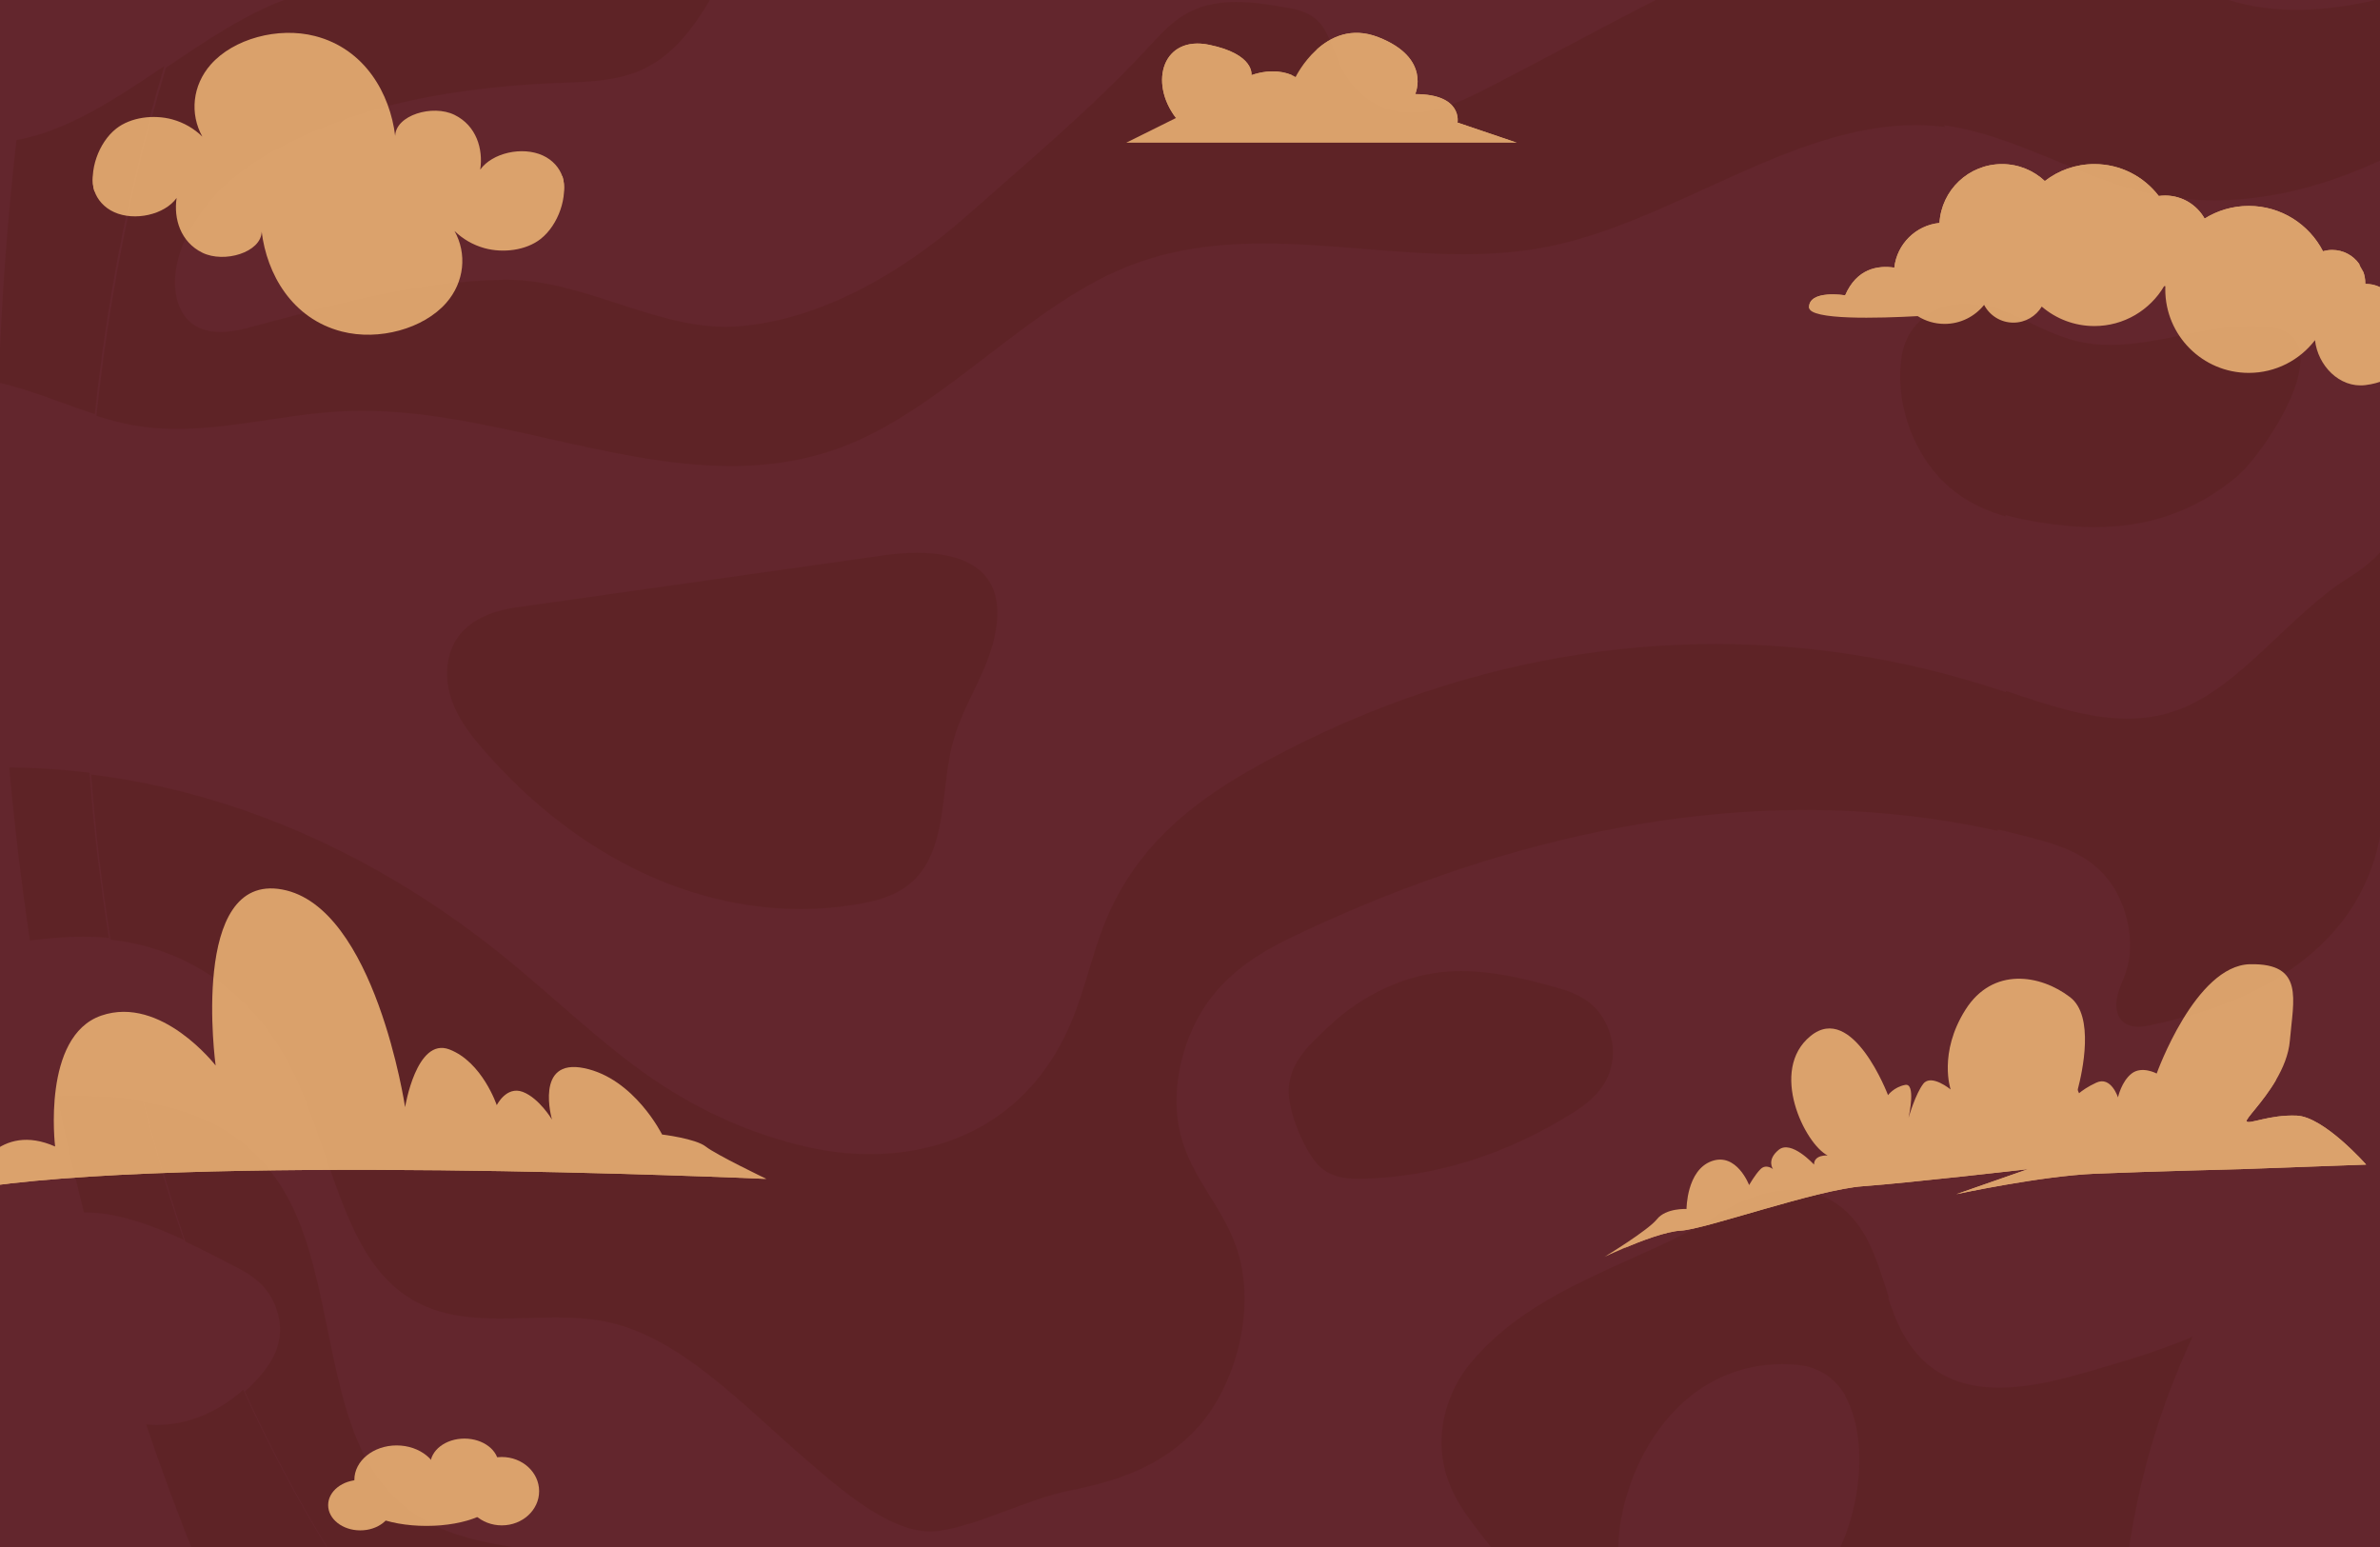 <svg width="1280" height="832" viewBox="0 0 1280 832" fill="none" xmlns="http://www.w3.org/2000/svg">
<g clip-path="url(#clip0_29_2342)">
<rect width="1280" height="832" fill="#63262D"/>
<g style="mix-blend-mode:color-dodge" opacity="0.15">
<path d="M563.136 1084.59C559.935 1084.59 556.755 1084.54 553.544 1084.46C502.807 1076.7 444.452 1082.2 406.802 1026.76C384.251 993.588 376.602 941.409 350.056 915.198C326.307 891.645 294.97 896.165 266.234 894.147C247.266 892.825 228.584 888.774 210.088 882.989C180.213 842.521 153.922 797.249 131.665 748.367C134.463 745.879 137.172 743.151 139.754 740.18C144.751 734.395 149.582 727.174 150.446 718.006C151.349 708.724 147.814 699.499 142.906 693.387C138.007 687.346 131.812 683.906 125.725 680.808C118.921 677.339 109.85 672.464 99.699 667.773C91.383 643.41 83.981 618.45 77.521 592.908C107.965 597.726 137.526 611.201 155.551 645.528C178.181 688.682 175.589 753.257 201.507 792.374C222.939 824.754 256.828 829.43 287.636 833.723C334.2 840.233 386.401 855.413 411.505 912.568C423.511 939.859 427.919 974.428 443.97 996.957C467.277 1029.61 501.992 1037.55 535.755 1037.55C553.26 1037.55 570.509 1035.42 585.785 1033.47C649.472 1025.39 705.775 994.669 765.092 963.128C794.044 947.72 835.71 923.03 820.719 866.401C811.618 832.06 778.229 816.879 775.411 780.292C774.037 762.809 780.771 745.666 790 734.181C824.822 690.985 883.336 679.315 924.638 652.934C936.164 645.571 950.026 640.155 963.515 640.155C977.79 640.155 991.642 646.21 1001.84 662.429C1008.15 672.421 1011.72 685.214 1015.82 697.523C1008.75 716.144 1001.17 734.196 993.125 751.665C987.617 741.885 978.958 735.219 966.667 734.054C963.986 733.798 961.287 733.67 958.597 733.67C941.75 733.67 924.864 738.758 910.039 750.215C892.849 763.519 878.682 785.793 872.723 812.657C869.532 827.042 868.991 843.985 875.216 856.124C882.903 871.077 897.561 873.266 910.431 873.679C913.229 873.764 916.057 873.821 918.894 873.821C920.17 873.821 921.456 873.806 922.743 873.792C827.031 1007.72 697.891 1084.59 563.136 1084.59ZM500.402 823.673C477.989 823.673 452.158 801.101 433.917 785.366C399.693 755.872 366.442 719.654 327.093 711.083C317.913 709.079 308.44 708.567 298.897 708.567C293.929 708.567 288.942 708.71 283.965 708.852C278.987 708.98 274.01 709.122 269.081 709.122C246.452 709.122 224.716 706.208 206.936 686.991C181.794 659.771 175.01 609.794 156.209 573.406C134.689 531.588 98.197 510.309 62.304 505.747C61.361 505.633 60.409 505.519 59.467 505.42C54.755 476.224 51.25 446.559 48.992 416.525C127.336 426.219 204.295 460.034 272.821 515.924C299.162 537.43 324.295 562.034 351.676 580.641C377.732 598.323 405.564 610.348 433.996 616.816C444.962 619.332 456.38 620.696 467.837 620.696C511.368 620.696 555.341 600.825 576.773 548.147C583.547 531.545 587.533 512.783 594.238 496.152C611.645 453.027 644.847 429.275 677.088 411.451C755.334 368.254 839.068 346.364 922.802 346.364C972.852 346.364 1022.91 354.196 1071.76 369.945C1074.36 370.798 1076.98 371.651 1079.6 372.532C1078.75 397.251 1077.05 422.054 1074.45 446.872C1040.15 439.225 1005.54 435.657 970.859 435.657C879.497 435.657 787.761 460.489 700.572 501.269C682.841 509.57 664.738 518.994 650.944 537.117C637.151 555.254 628.59 584.379 634.834 609.836C640.704 633.858 657.728 648.783 665.277 671.782C675.959 704.133 664.414 744.671 644.966 766.817C625.488 788.977 600.129 796.666 575.585 801.599C552.249 806.247 527.754 819.949 505.075 823.332C503.534 823.56 501.973 823.673 500.402 823.673ZM730.575 633.986C723.212 633.986 715.641 633.005 709.545 627.192C702.407 620.397 692.472 598.536 693.081 585.559C693.817 570.194 706.08 560.201 714.376 552.269C732.96 534.488 756.572 524.069 778.681 522.505C781.096 522.335 783.51 522.249 785.915 522.249C802.546 522.249 819.138 526.087 835.494 530.65C843.004 532.739 850.702 535.113 857.083 541.197C863.474 547.294 868.344 558.012 867.352 568.985C866.046 583.469 855.836 592.225 846.598 598.081C810.882 620.71 772.063 632.977 733.088 633.958C732.253 633.972 731.419 633.986 730.575 633.986ZM430.393 488.889C367.884 488.889 305.386 457.192 257.015 399.724C248.042 389.063 238.755 374.537 240.65 357.949C243.173 335.86 262.366 328.824 277.76 326.649C343.586 317.311 409.413 307.986 475.24 298.662C480.345 297.937 486.618 297.311 493.186 297.311C517.023 297.311 544.689 305.428 534.086 345.781C528.843 365.752 516.817 380.805 511.85 401.728C506.872 422.594 508.452 447.483 497.957 465.18C489.701 479.124 476.222 483.544 463.626 485.861C452.601 487.894 441.496 488.889 430.393 488.889ZM1078.66 277.753C1067.91 274.654 1057.47 269.907 1048.1 261.805C1032.99 248.728 1021.1 225.118 1021.97 199.661C1022.15 194.657 1022.81 189.583 1024.39 185.106C1026.82 178.254 1031.21 173.208 1035.98 169.811C1042.33 165.32 1049.3 163.543 1056.38 163.543C1059.73 163.543 1063.1 163.941 1066.44 164.637C1072.48 201.665 1076.58 239.46 1078.66 277.753ZM393.125 250.661C360.551 250.661 327.525 243.227 294.371 235.793C261.217 228.359 227.926 220.939 194.811 220.939C191.502 220.939 188.204 221.01 184.905 221.167C154.952 222.545 124.999 230.69 95.174 230.69C87.221 230.69 79.278 230.107 71.346 228.672C64.797 227.478 58.309 225.701 51.858 223.654C56.414 180.486 63.649 137.289 73.712 94.519C78.385 74.662 83.569 55.317 89.244 36.426C110.459 22.113 131.753 7.628 154.128 -0.545C205.316 -19.165 264.722 -6.188 306.319 -53.265C308.832 -56.065 311.404 -59.576 311.64 -64.153C311.846 -67.948 310.345 -71.445 308.95 -74.685C294.342 -107.491 278.78 -141.62 255.189 -160.468C239.373 -173.132 222.281 -177.411 204.894 -177.411C198.493 -177.411 192.062 -176.828 185.632 -175.876C203.421 -203.366 222.536 -228.709 242.799 -251.807C245.028 -251.978 247.286 -252.248 249.583 -252.674C272.782 -256.967 294.489 -273.853 313.427 -292.857C341.26 -320.674 366.766 -355.058 398.594 -371.604C423.158 -384.411 449.763 -385.59 475.838 -385.903C481.493 -385.974 487.139 -386.017 492.784 -386.017C533.841 -386.017 574.897 -384.155 615.866 -380.459C632.781 -378.91 649.786 -377.076 666.731 -377.076C679.15 -377.076 691.54 -378.057 703.831 -380.871C705.589 -381.269 707.336 -381.71 709.093 -382.193C715.995 -379.251 722.917 -376.067 729.799 -372.67C743.504 -365.918 756.905 -358.399 769.952 -350.169C767.675 -340.304 766.811 -329.914 767.861 -319.523C769.157 -306.659 774.145 -293.454 782.666 -289.375C784.659 -288.437 786.72 -288.01 788.821 -288.01C799.542 -288.01 811.255 -299.027 818.755 -308.081C819.855 -309.403 820.925 -310.796 821.956 -312.231C831.282 -304.442 840.364 -296.297 849.259 -287.755C824.116 -251.196 783.599 -242.241 747.196 -235.262C612.636 -209.463 468.937 -156.644 383.828 -3.572C353.944 50.114 328.055 42.268 283.277 45.537C238.715 48.792 193.888 56.667 151.702 78.599C133.009 88.279 114.278 101.47 101.947 123.999C95.831 135.129 91.462 150.736 95.959 163.415C100.102 175.042 109.094 178.524 118.588 178.524C123.369 178.524 128.277 177.643 132.764 176.463C178.357 164.367 224.303 151.162 270.838 150.466C271.32 150.451 271.791 150.451 272.272 150.451C292.751 150.451 312.366 156.777 331.805 163.102C351.234 169.427 370.496 175.753 390.249 175.753C392.458 175.753 394.676 175.667 396.895 175.511C440.132 172.256 484.419 147.666 521.117 115.03C551.914 87.696 585.481 59.694 614.688 28.608C621.021 21.814 627.215 14.607 634.352 9.647C643.826 3.094 654.174 1.033 664.728 1.033C673.407 1.033 682.223 2.426 690.784 3.876C697.853 5.084 705.363 6.52 710.674 13.385C715.19 19.199 717.301 27.912 720.688 35.203C728.827 52.701 744.171 60.76 758.75 60.76C758.996 60.76 759.241 60.76 759.477 60.76C774.262 60.49 788.537 53.256 802.488 46.078C843.496 24.941 884.307 2.156 925.688 -17.389C950.84 -29.314 981.865 -31.83 1006.49 -49.086C1021.96 -11.688 1035.16 27.613 1045.94 68.322C1040.65 67.64 1035.39 67.313 1030.13 67.313C963.23 67.313 899.613 119.252 832.5 132.684C817.43 135.683 802.232 136.735 786.966 136.735C769.108 136.735 751.162 135.299 733.235 133.864C715.318 132.414 697.43 130.978 679.68 130.978C654.135 130.978 628.875 133.963 604.262 144.226C552.494 165.76 508.678 217.698 456.782 238.891C435.812 247.448 414.567 250.661 393.125 250.661ZM485.028 -313.795C435.106 -313.795 383.514 -292.914 348.318 -253.527C335.467 -239.142 323.196 -222.341 316.805 -200.693C310.423 -179.06 311.159 -151.655 322.233 -134.441C330.46 -121.649 342.506 -116.802 354.837 -116.802C360.885 -116.802 367.002 -117.967 372.765 -119.929C388.551 -125.288 403.356 -135.394 418.013 -145.429C468.093 -179.685 518.182 -213.955 568.261 -248.211C575.85 -253.399 584.803 -262.411 582.849 -274.209C581.622 -281.586 576.478 -285.964 571.716 -289.091C546.348 -305.75 516.012 -313.795 485.028 -313.795ZM961.945 -140.539C946.404 -144.192 931.186 -150.688 916.784 -159.885C914.025 -161.662 911.207 -163.595 909.273 -166.921C903.147 -177.226 908.537 -193.274 915.184 -202.911C916.332 -204.574 917.5 -206.166 918.698 -207.715C934.101 -186.565 948.554 -164.092 961.945 -140.539Z" fill="#461202"/>
<path d="M790.413 1408.54C960.218 1408.48 1118.66 1330.22 1248.44 1196.34C1248.44 1196.35 1248.45 1196.35 1248.45 1196.35C1118.67 1330.22 960.218 1408.51 790.413 1408.54ZM998.633 1273.01C987.549 1273.01 976.417 1271.29 965.411 1267.69C959.157 1265.64 952.472 1262.55 948.8 1254.93C941.761 1240.3 949.987 1220.61 958.646 1207.93C993.528 1156.85 1041.18 1124.43 1090.62 1118.16C1093.74 1117.77 1096.9 1117.48 1100.04 1117.48C1106.01 1117.48 1111.94 1118.51 1117.43 1121.78C1159.57 1146.96 1109.73 1213.99 1090.92 1231.93C1063.48 1258.1 1031.24 1273.01 998.633 1273.01ZM411.093 1269.18C362.231 1230.59 316.549 1184.79 274.727 1132.87C255.101 1108.49 236.321 1082.75 218.472 1055.79H218.463C204.63 1034.88 191.356 1013.24 178.672 990.885L180.959 991.383C186.948 992.548 193.044 992.961 199.18 992.961C206.131 992.961 213.142 992.435 220.132 991.909C227.112 991.397 234.072 990.871 240.925 990.871C256.044 990.871 270.653 993.401 283.828 1004.06C312.77 1027.49 322.293 1079.85 340.76 1119.67C368.082 1178.55 406.93 1198.64 448.468 1198.65C491.126 1198.65 536.62 1177.47 575.419 1155.37C582.369 1151.38 589.408 1146.96 594.651 1139.2C599.864 1131.49 602.907 1119.76 600.266 1109.66C596.84 1096.45 585.983 1091.38 576.469 1088.59C568.822 1086.35 560.869 1084.76 552.711 1083.52C555.921 1083.6 559.102 1083.65 562.302 1083.65C697.058 1083.65 826.198 1006.78 921.909 872.852C939.797 872.468 957.792 869.241 972.921 855.994C997.769 834.246 1008.4 779.252 992.291 750.724C1000.33 733.255 1007.92 715.203 1014.99 696.583C1017.44 703.932 1020.08 711.11 1023.58 717.421C1035.89 739.524 1054.98 746.304 1075.23 746.304C1097.15 746.304 1120.45 738.358 1138.01 733.298C1151.51 729.417 1165.34 724.684 1179.17 718.942C1176.92 723.902 1174.72 728.891 1172.58 733.951C1155.01 775.528 1145.21 818.341 1141.88 860.954C1110.31 863.996 1074.52 894.983 1049.44 916.475C994.795 963.31 948.269 1028.21 907.762 1098.47C883.895 1139.88 861.453 1183.73 832.432 1217.5C807.486 1246.57 776.374 1267.75 744.762 1267.75C739.598 1267.75 734.424 1267.18 729.26 1266C699.974 1259.25 674.419 1233.63 645.811 1222.23C632.989 1217.13 620.03 1215 606.982 1215C566.927 1215 526.184 1235.1 486.855 1250.97C462.605 1260.78 436.481 1268.51 411.093 1269.18ZM853.559 1006.58C846.137 1006.58 838.637 1008.94 831.402 1011.68C783.885 1029.72 740.079 1063.58 696.774 1097.15C683.422 1107.51 668.479 1121.07 666.673 1142.85C665.397 1158.36 671.787 1173.69 680.682 1182.56C689.557 1191.43 700.534 1194.77 711.294 1196.04C714.701 1196.44 718.126 1196.63 721.543 1196.63C747.883 1196.63 774.145 1184.92 796.166 1164.06C820.611 1140.9 835.741 1105.72 861.266 1084.61C873.411 1074.61 886.075 1058.46 884.445 1038.37C883.198 1023.04 873.381 1011.44 862.985 1008.01C859.872 1007 856.72 1006.58 853.559 1006.58ZM1162.98 1047.73C1158.55 1047.73 1154.25 1045.88 1150.3 1041.27C1139.37 1028.52 1144.22 1010.33 1152.17 996.756C1153.78 1003.89 1155.55 1010.96 1157.46 1017.98C1160.18 1027.9 1163.19 1037.71 1166.49 1047.37C1165.32 1047.6 1164.15 1047.73 1162.98 1047.73ZM209.254 882.048C174.991 871.316 141.365 854.572 107.691 838.027C106.67 837.53 105.61 836.99 104.579 836.492C95.37 813.536 86.671 790.026 78.582 766.061C80.496 766.246 82.421 766.331 84.335 766.331C100.632 766.346 116.94 759.793 130.831 747.426C153.088 796.309 179.379 841.581 209.254 882.048ZM98.865 666.833C82.47 659.242 63.276 652.107 46.341 652.107C45.939 652.107 45.536 652.121 45.123 652.121C40.009 631.553 35.257 610.744 30.918 589.664C33.942 589.579 36.955 589.551 39.969 589.551C41.766 589.551 43.573 589.565 45.38 589.579C55.629 589.679 66.212 590.304 76.687 591.967C83.147 617.51 90.55 642.47 98.865 666.833ZM1150.06 552.225C1145.06 552.225 1140.05 550.32 1138.54 543.852C1136.84 536.674 1140.94 529.78 1143.28 523.015C1149.18 505.744 1143.09 483.897 1132.77 471.773C1122.46 459.634 1108.96 455.1 1095.9 451.475C1088.49 449.442 1081.06 447.58 1073.62 445.932C1076.21 421.114 1077.92 396.31 1078.76 371.592C1100.37 378.784 1122.42 386.488 1144.17 386.488C1152.96 386.488 1161.7 385.223 1170.34 382.167C1204.79 370.042 1231.32 330.3 1263.56 310.429C1303.53 285.881 1308.73 237.098 1329.19 188.301C1354.09 129.014 1390.03 96.165 1434.91 77.716C1477.99 59.962 1522.18 39.267 1560.99 5.849C1554.24 -36.921 1545.79 -78.767 1535.84 -119.59C1523.86 -109.768 1514.02 -94.687 1503.57 -81.411C1465.83 -33.197 1419.2 -11.904 1376.37 23.205C1353.07 42.309 1329.06 59.849 1304.12 73.992C1268.02 94.488 1229.69 107.75 1191.05 107.75C1177.97 107.75 1164.86 106.229 1151.79 102.96C1115.87 93.948 1081.64 72.172 1045.33 67.41C1045.26 67.396 1045.18 67.382 1045.11 67.382C1034.33 26.673 1021.13 -12.629 1005.65 -50.026C1009.77 -52.897 1013.7 -56.181 1017.4 -60.005C1033.03 -76.166 1039.68 -122.817 1016.87 -136.391C1013.79 -138.239 1010.47 -138.722 1007.11 -138.722C1004.85 -138.722 1002.57 -138.509 1000.32 -138.338C997.18 -138.097 994.029 -137.983 990.877 -137.983C980.922 -137.983 970.958 -139.163 961.111 -141.48C947.72 -165.032 933.268 -187.505 917.864 -208.655C953.718 -254.951 1010.39 -248.114 1054.8 -277.21C1072.4 -288.752 1087.89 -305.937 1104.77 -319.511C1147.31 -353.753 1197.16 -364.058 1245.81 -364.655C1247.04 -364.669 1248.26 -364.684 1249.5 -364.684C1277.03 -364.684 1305.51 -360.732 1329.05 -340.32C1353.65 -318.985 1370.98 -275.078 1362.34 -235.478C1351.18 -184.165 1312.78 -174.002 1282.33 -159.631C1242.28 -140.769 1202.96 -99.989 1167.18 -67.552C1163.16 -63.885 1158.95 -59.919 1156.78 -53.765C1151.14 -37.674 1162.65 -20.035 1173.89 -12.203C1191.99 0.32 1213.03 5.295 1235.08 5.295C1280.41 5.295 1329.97 -15.728 1366.85 -35.272C1424.01 -65.505 1475.73 -118.012 1513.6 -187.178C1514.44 -188.741 1515.32 -190.348 1516.14 -191.954C1478.1 -319.113 1424.53 -434.688 1358.67 -533.319C1310.8 -544.321 1260.74 -549.794 1211.41 -549.794C1180.5 -549.794 1149.87 -547.647 1120.26 -543.355C1068.9 -535.921 1018.06 -519.248 970.526 -489.824C935.487 -468.077 900.802 -437.076 883.159 -388.165C873.136 -360.462 869.12 -328.295 856.622 -302.767C854.119 -297.664 851.38 -292.988 848.425 -288.695C839.53 -297.238 830.449 -305.382 821.122 -313.172C828.927 -324.074 834.691 -338.089 837.449 -353.27C839.904 -366.73 843.369 -375.614 847.296 -388.279C851.36 -401.356 852.764 -414.106 847.198 -426.87C846.304 -428.931 845.127 -430.95 843.507 -431.632C843.085 -431.803 842.662 -431.874 842.23 -431.874C840.904 -431.874 839.55 -431.149 838.274 -430.438C820.759 -420.488 802.911 -410.097 788.695 -392.244C779.948 -381.285 772.741 -366.858 769.119 -351.109C756.071 -359.339 742.671 -366.858 728.965 -373.61C722.083 -377.007 715.161 -380.191 708.259 -383.133C735.454 -390.695 762.031 -408.633 779.114 -440.032C796.373 -471.744 803.245 -515.381 825.472 -539.744C839.756 -555.436 858.096 -560.412 875.777 -564.846C961.563 -586.452 1050.09 -615.477 1136.7 -622.2C1168.92 -624.687 1201.42 -627.146 1233.8 -627.146C1252.81 -627.146 1271.77 -626.294 1290.6 -624.119C1260.81 -659.569 1229.15 -691.849 1195.88 -720.647C1189.27 -721.059 1182.64 -721.244 1176.02 -721.244C1132.39 -721.244 1088.4 -713.099 1045.02 -704.884C994.078 -695.261 943.096 -685.666 892.152 -676C795.41 -657.764 693.406 -636.357 617.006 -548.5C605.48 -535.267 594.612 -520.512 581.839 -509.866C554.429 -486.996 521.422 -485.148 490.016 -479.519C402.09 -463.926 317.924 -414.859 242.702 -347.115C220.141 -326.803 198.062 -304.629 173.126 -291.495C146.54 -277.423 118.432 -274.438 90.02 -273.287C81.056 -248.853 72.682 -223.836 64.936 -198.322C107.083 -199.544 142.19 -235.534 182.374 -250.772C190.002 -253.671 197.207 -254.553 204.246 -254.553C209.597 -254.553 214.849 -254.041 220.121 -253.544C225.393 -253.032 230.685 -252.535 236.114 -252.535C238.048 -252.535 239.992 -252.591 241.965 -252.748C221.702 -229.65 202.588 -204.306 184.798 -176.816C171.407 -174.84 158.055 -171.23 145.184 -167.833C114.151 -159.617 83.069 -159.717 52.192 -153.747C32.547 -80.885 17.89 -4.2 8.828 75.342C36.445 70.367 62.354 53.054 88.41 35.486C82.735 54.376 77.551 73.721 72.878 93.578C62.815 136.349 55.58 179.545 51.025 222.714C33.726 217.198 16.663 209.651 -0.773 205.785C-1.431 225.016 -1.765 244.148 -1.774 263.195C-1.765 244.774 -1.45 226.253 -0.832 207.661C-0.812 207.035 -0.793 206.41 -0.773 205.785L-0.724 204.591C0.817 160.754 4.028 117.629 8.828 75.342C17.89 -4.2 32.547 -80.885 52.192 -153.747C56.218 -168.743 60.489 -183.624 64.936 -198.322C72.682 -223.836 81.056 -248.853 90.02 -273.287C98.316 -295.958 107.142 -318.218 116.439 -339.908C117.43 -342.254 118.402 -344.528 119.423 -346.802L119.491 -347.001C133.619 -379.466 148.817 -410.808 165.036 -440.942C165.34 -441.511 165.654 -442.093 165.969 -442.662C212.356 -528.529 266.981 -604.404 328.007 -667.955C331.541 -671.637 335.095 -675.261 338.668 -678.858C340.082 -680.307 341.466 -681.672 342.88 -683.079C344.235 -684.444 345.58 -685.751 346.955 -687.059C349.605 -689.632 352.246 -692.148 354.897 -694.72C357.577 -697.293 360.307 -699.795 362.987 -702.325C365.755 -704.884 368.504 -707.399 371.253 -709.901C374.944 -713.227 378.626 -716.511 382.347 -719.737C385.429 -722.481 388.551 -725.124 391.673 -727.711C394.432 -730.071 397.21 -732.374 399.988 -734.619C403.376 -737.448 406.783 -740.163 410.19 -742.835C412.379 -744.612 414.568 -746.317 416.757 -747.995C419.565 -750.184 422.422 -752.33 425.229 -754.462C427.713 -756.367 430.197 -758.215 432.71 -760.02C438.856 -764.582 445.071 -768.975 451.335 -773.253L451.453 -773.31C457.736 -777.588 464.078 -781.768 470.459 -785.847C473.63 -787.908 476.831 -789.912 480.031 -791.874C483.202 -793.821 486.442 -795.782 489.643 -797.687C492.853 -799.592 496.093 -801.482 499.323 -803.344C505.763 -807.097 512.272 -810.679 518.84 -814.062C522.109 -815.81 525.378 -817.487 528.677 -819.136C531.946 -820.828 535.245 -822.448 538.554 -824.04C541.853 -825.618 545.151 -827.21 548.489 -828.731C551.346 -830.095 554.242 -831.389 557.099 -832.697C560.859 -834.345 564.668 -835.994 568.438 -837.6C575.104 -840.443 581.79 -843.144 588.545 -845.674C602.181 -850.876 615.887 -855.496 629.69 -859.604C632.94 -860.613 636.209 -861.523 639.488 -862.432C642.914 -863.427 646.331 -864.323 649.757 -865.218C655.5 -866.739 661.283 -868.132 667.055 -869.383C669.304 -869.895 671.562 -870.406 673.81 -870.861L675.666 -871.245C678.179 -871.799 680.722 -872.34 683.245 -872.78C686.887 -873.505 690.549 -874.173 694.172 -874.784C696.538 -875.239 698.924 -875.637 701.28 -875.993C703.636 -876.391 706.032 -876.732 708.388 -877.087C710.774 -877.428 713.13 -877.783 715.515 -878.068C717.911 -878.423 720.266 -878.722 722.652 -878.949C725.146 -879.248 727.649 -879.532 730.143 -879.859C732.283 -880.072 734.414 -880.342 736.544 -880.484C739.038 -880.726 741.571 -880.953 744.074 -881.138C746.892 -881.394 749.71 -881.607 752.528 -881.82C758.556 -882.204 764.593 -882.503 770.621 -882.687C773.066 -882.758 775.559 -882.844 778.014 -882.872C780.92 -882.929 783.835 -882.972 786.741 -882.986C787.743 -883 788.734 -883 789.735 -883C798.984 -883 808.222 -882.758 817.451 -882.261C821.555 -882.062 825.697 -881.806 829.791 -881.508C926.396 -874.401 1018.06 -842.504 1101.99 -790.225C1108.16 -786.387 1114.26 -782.45 1120.34 -778.399C1146.33 -761.086 1171.54 -741.797 1195.88 -720.647C1212.76 -706.02 1229.25 -690.499 1245.28 -674.124C1260.82 -658.247 1275.94 -641.574 1290.6 -624.119C1314.51 -595.805 1337.25 -565.472 1358.67 -533.319C1424.53 -434.688 1478.1 -319.113 1516.14 -191.954C1523.23 -168.216 1529.81 -144.081 1535.84 -119.59C1545.79 -78.767 1554.24 -36.921 1560.99 5.849C1562.29 13.923 1563.52 22.053 1564.68 30.227C1567.94 53.097 1570.75 76.195 1573.05 99.52C1573.64 105.504 1574.2 111.517 1574.73 117.544C1577.55 150.051 1579.47 182.928 1580.35 216.175C1570.7 232.365 1560.49 247.901 1549.09 261.518C1519.6 296.613 1477.48 296.072 1456.02 344.642C1443.6 372.786 1442.43 407.525 1438.33 440.744C1424.71 443.942 1411.23 448.902 1398.02 455.384C1403.55 449.698 1408.48 443.217 1412.02 434.759C1423.7 406.828 1415.03 370.952 1417.02 338.374C1419.32 301.019 1436.22 268.142 1457.07 245.982C1477.03 224.689 1502.65 216.872 1521.14 193.29C1537.17 172.822 1552.21 148.345 1567.78 126.697C1569.79 123.855 1572.13 120.799 1574.73 117.544C1572.15 88.078 1568.78 58.967 1564.68 30.227C1564.55 29.317 1564.12 28.904 1563.45 28.904C1556.61 28.904 1524.63 70.95 1521.49 75.058C1508.38 92.186 1491.19 103.031 1475.38 113.72C1444.54 134.601 1408.49 152.88 1391.37 199.047C1380.37 228.712 1379.85 264.219 1371.27 295.518C1356.7 348.65 1311.17 339.894 1291.65 384.413C1283.99 401.911 1283.99 423.9 1281.04 444.169C1270.14 518.85 1198.2 543.014 1154.55 551.77C1153.12 552.054 1151.59 552.225 1150.06 552.225ZM1238.9 -296.954C1207.44 -296.954 1175.6 -291.168 1146.44 -274.211C1130.16 -264.744 1121.16 -253.316 1109.25 -236.288C1098.17 -220.439 1078.76 -209.153 1070.34 -190.945C1067.97 -185.856 1067.23 -179.559 1066.88 -173.433C1065.54 -148.786 1071.78 -120.613 1087.37 -110.55C1092.67 -107.153 1098.55 -106.129 1104.33 -106.129C1104.43 -106.129 1104.53 -106.129 1104.62 -106.129C1120.85 -106.243 1137.01 -114.018 1150.04 -128.019C1159.88 -138.594 1167.9 -152.482 1178.11 -162.261C1212.12 -194.797 1277 -179.133 1295.57 -242.698C1298.17 -251.554 1299.48 -261.731 1297.26 -270.799C1292.57 -289.932 1275.73 -294.892 1261.73 -296.001C1254.17 -296.612 1246.55 -296.954 1238.9 -296.954ZM121.318 -340.662C123.056 -340.662 124.842 -340.648 126.688 -340.633C128.553 -340.619 130.477 -340.605 132.421 -340.605C146.097 -340.605 161.216 -341.386 172.251 -348.493C191.022 -360.575 206.858 -390.667 223.999 -407.667C262.307 -445.661 306.31 -471.801 352.158 -483.002C367.493 -486.711 383.466 -489.028 397.014 -500.101C410.563 -511.103 421.096 -533.959 416.953 -555.664C413.154 -575.62 398.634 -588.271 394.795 -608.185C389.12 -637.765 409.04 -663.862 427.389 -679.312C489.22 -731.421 563.166 -759.906 635.276 -759.906C643.13 -759.906 650.955 -759.565 658.74 -758.883C714.622 -753.979 768.609 -726.901 824.362 -719.766C833.601 -718.87 842.799 -718.458 851.949 -718.458C928.438 -718.458 1002.24 -747.213 1077.34 -768.25C1091.72 -772.301 1106.05 -775.698 1120.34 -778.399C1031.48 -837.7 933.484 -873.875 829.791 -881.508C825.697 -881.806 821.555 -882.062 817.451 -882.261C808.222 -882.758 798.984 -883 789.735 -883C785.828 -883 781.921 -882.958 778.014 -882.872C775.559 -882.844 773.066 -882.758 770.621 -882.687C764.593 -882.503 758.556 -882.204 752.528 -881.82C749.71 -881.607 746.892 -881.394 744.074 -881.138C741.571 -880.953 739.038 -880.726 736.544 -880.484C734.414 -880.342 732.283 -880.072 730.143 -879.859C727.649 -879.532 725.146 -879.248 722.652 -878.949C720.266 -878.722 717.911 -878.423 715.515 -878.068C713.13 -877.783 710.774 -877.428 708.388 -877.087C706.032 -876.732 703.636 -876.391 701.28 -875.993C698.924 -875.637 696.538 -875.239 694.172 -874.784C690.549 -874.173 686.887 -873.505 683.245 -872.78C680.722 -872.34 678.179 -871.799 675.666 -871.245L673.81 -870.861C671.562 -870.406 669.304 -869.895 667.055 -869.383C661.283 -868.132 655.5 -866.739 649.757 -865.218C646.331 -864.323 642.914 -863.427 639.488 -862.432C636.209 -861.523 632.94 -860.613 629.69 -859.604C615.887 -855.496 602.181 -850.876 588.545 -845.674C581.82 -843.087 575.104 -840.4 568.438 -837.6C564.668 -835.994 560.859 -834.345 557.099 -832.697C554.242 -831.389 551.346 -830.095 548.489 -828.731C545.151 -827.21 541.853 -825.618 538.554 -824.04C535.245 -822.448 531.946 -820.828 528.677 -819.136C525.378 -817.487 522.109 -815.81 518.84 -814.062C512.302 -810.622 505.803 -807.04 499.323 -803.344C496.093 -801.482 492.853 -799.592 489.643 -797.687C486.442 -795.782 483.202 -793.821 480.031 -791.874C476.831 -789.912 473.63 -787.908 470.459 -785.847C464.078 -781.768 457.736 -777.588 451.453 -773.31L451.335 -773.253C445.101 -768.918 438.886 -764.526 432.71 -760.02C430.197 -758.215 427.713 -756.367 425.229 -754.462C422.422 -752.33 419.565 -750.184 416.757 -747.995C414.568 -746.317 412.379 -744.612 410.19 -742.835C406.783 -740.163 403.376 -737.448 399.988 -734.619C397.21 -732.374 394.432 -730.071 391.673 -727.711C388.551 -725.124 385.429 -722.481 382.347 -719.737C378.626 -716.511 374.944 -713.227 371.253 -709.901C368.504 -707.399 365.755 -704.884 362.987 -702.325C360.307 -699.795 357.577 -697.293 354.897 -694.72C352.246 -692.148 349.605 -689.632 346.955 -687.059C345.58 -685.751 344.235 -684.444 342.88 -683.079C341.466 -681.672 340.082 -680.307 338.668 -678.858C251.272 -590.986 176.512 -478.126 119.491 -347.001L119.423 -346.802C118.746 -344.755 118.049 -342.666 117.372 -340.633C118.648 -340.662 119.963 -340.662 121.318 -340.662ZM574.564 -668.694C555.234 -668.694 535.962 -662.128 519.262 -648.041C505.302 -636.258 452.405 -579.757 470.989 -562.202C475.27 -558.166 480.513 -557.014 485.579 -556.19C494.493 -554.754 503.447 -554.044 512.41 -554.044C551.994 -554.044 591.588 -567.945 626.676 -594.511C634.687 -600.566 643.425 -609.436 643.817 -622.513C644.23 -636.258 635.169 -646.392 626.618 -652.405C610.585 -663.009 592.56 -668.694 574.564 -668.694ZM16.093 505.844C14.738 496.775 13.452 487.678 12.245 478.524C9.368 456.791 6.934 434.844 4.951 412.713C19.363 412.841 33.785 413.808 48.158 415.584C50.416 445.619 53.921 475.284 58.633 504.479C53.95 503.996 49.286 503.783 44.633 503.783C35.08 503.783 25.567 504.664 16.093 505.844ZM1522.62 445.491C1517.92 443.771 1513.17 442.264 1508.34 441.014C1497 438.071 1485.59 436.65 1474.21 436.579C1482.12 413.722 1492.84 392.913 1505.96 375.828C1531.92 342.041 1556.55 307.899 1580.97 271.383C1580.86 287.814 1580.54 304.331 1579.95 320.947C1579.47 334.522 1578.82 348.039 1578.03 361.5C1571.96 372.175 1565.47 382.338 1558.9 391.875C1546.86 409.387 1534.1 426.87 1522.62 445.491ZM1126.53 283.507C1117.03 283.507 1107.42 282.598 1097.75 281.062C1091.1 279.996 1084.41 278.717 1077.82 276.812C1075.75 238.52 1071.65 200.724 1065.61 163.697C1069.04 164.393 1072.45 165.417 1075.78 166.639C1089.19 171.586 1102.06 179.588 1115.68 183.141C1122.08 184.819 1128.51 185.487 1134.97 185.487C1147.45 185.487 1159.99 182.999 1172.57 180.498C1185.15 178.01 1197.73 175.523 1210.29 175.523C1213.98 175.523 1217.66 175.736 1221.33 176.234C1260.32 181.45 1217.22 244.418 1203.24 256.145C1179.15 276.358 1153.26 283.507 1126.53 283.507ZM957.027 -333.512C948.466 -333.512 939.718 -336.298 936.577 -347.101C933.573 -357.42 937.872 -369.061 942.693 -377.832C970.918 -429.173 1018.75 -447.651 1063.7 -456.009C1068.91 -456.961 1074.28 -457.786 1079.56 -457.786C1087.26 -457.786 1094.78 -456.051 1101.34 -450.48C1102.86 -449.2 1104.38 -447.566 1104.93 -445.164C1107.42 -434.247 1082.97 -397.603 1077.21 -389.331C1064.47 -370.995 1048.15 -358.5 1031.18 -350.541C1009.42 -340.363 986.46 -337.137 963.703 -333.995C961.562 -333.697 959.304 -333.512 957.027 -333.512Z" fill="#461202"/>
</g>
<g style="mix-blend-mode:lighten" opacity="0.8">
<ellipse cx="18.387" cy="14.144" rx="18.387" ry="14.144" transform="matrix(-1 0 0 1 268.173 773.694)" fill="#F9C17C"/>
<ellipse cx="20.084" cy="18.387" rx="20.084" ry="18.387" transform="matrix(-1 0 0 1 289.954 783.595)" fill="#F9C17C"/>
<ellipse cx="38.798" cy="16.407" rx="38.798" ry="16.407" transform="matrix(-1 0 0 1 268.173 787.838)" fill="#F9C17C"/>
<ellipse cx="22.742" cy="18.529" rx="22.742" ry="18.529" transform="matrix(-1 0 0 1 236.062 777.371)" fill="#F9C17C"/>
<ellipse cx="17.273" cy="13.578" rx="17.273" ry="13.578" transform="matrix(-1 0 0 1 211.032 795.9)" fill="#F9C17C"/>
</g>
<g style="mix-blend-mode:lighten" opacity="0.8">
<path d="M189.388 107.222C204.854 107.232 220.325 107.483 235.874 108.193C239.113 108.34 242.352 108.496 245.59 108.648C263.914 109.032 282.237 109.31 300.566 109.464C306.599 100.675 302.638 88.49 291.898 83.601C280.85 78.572 264.731 82.221 258.281 91.213C259.93 80.114 256.224 67.568 244.431 61.78C232.638 55.992 212.816 61.956 212.53 73.1C209.791 50.541 196.405 26.322 169.397 19.384C149.53 14.281 125.499 20.864 113.311 34.748C103.431 46.003 102.019 61.275 108.822 73.472C104.56 69.302 99.072 65.976 92.672 64.219C82.566 61.446 70.245 63.073 62.489 69.186C52.897 76.746 47.665 92.145 50.765 102.957C96.978 104.238 143.18 105.877 189.388 107.222Z" fill="#F9C17C"/>
<path d="M163.877 90.465C148.412 90.455 132.941 90.204 117.392 89.495C114.153 89.348 110.914 89.191 107.675 89.039C89.352 88.655 71.028 88.377 52.699 88.223C46.666 97.012 50.628 109.197 61.367 114.086C72.415 119.115 88.534 115.467 94.984 106.474C93.336 117.573 97.041 130.119 108.835 135.907C120.628 141.695 140.45 135.732 140.736 124.588C143.474 147.146 156.861 171.365 183.869 178.304C203.735 183.406 227.766 176.824 239.954 162.94C249.835 151.684 251.247 136.413 244.444 124.215C248.706 128.385 254.194 131.711 260.594 133.469C270.699 136.242 283.021 134.614 290.777 128.502C300.368 120.942 305.6 105.542 302.501 94.73C256.287 93.449 210.085 91.81 163.877 90.465Z" fill="#F9C17C"/>
</g>
<g style="mix-blend-mode:lighten" opacity="0.8">
<path d="M815.712 76.721H815.554C815.554 76.721 815.544 76.721 815.533 76.721H605.746L632.464 63.46C632.464 63.46 632.464 63.45 632.454 63.438C617.631 44.056 625.547 18.992 650.276 24.093C675.015 29.194 673.037 40.415 673.037 40.415C684.377 36.518 692.255 39.17 695.342 40.65C696.292 41.098 696.787 41.435 696.787 41.435C696.787 41.435 700.597 33.58 707.87 26.898C707.87 26.898 707.879 26.898 707.89 26.888C715.441 19.952 726.711 14.3 741.318 20.012C770.015 31.233 761.109 50.616 761.109 50.616C786.838 50.616 783.87 65.917 783.87 65.917L815.418 76.618L815.712 76.721Z" fill="#F9C17C"/>
<path d="M695.341 40.647C682.121 37.637 671.057 47.135 671.057 47.135C671.057 47.135 662.152 30.813 643.35 32.853C624.815 34.863 632.247 62.652 632.454 63.436C617.631 44.053 625.547 18.989 650.276 24.09C675.014 29.191 673.037 40.412 673.037 40.412C684.375 36.515 692.253 39.169 695.341 40.647Z" fill="#F9C17C"/>
<path d="M775.95 71.62C775.95 71.62 777.929 63.459 769.024 59.379C760.117 55.298 751.211 61.419 751.211 61.419C755.17 49.178 749.232 39.996 737.357 28.775C725.711 17.768 708.551 26.541 707.889 26.888C715.439 19.952 726.71 14.3 741.316 20.012C770.013 31.233 761.108 50.615 761.108 50.615C786.836 50.615 783.869 65.917 783.869 65.917L815.416 76.618C815.437 76.659 815.465 76.69 815.486 76.7C813.643 76.362 775.95 71.62 775.95 71.62Z" fill="#F9C17C"/>
</g>
<g style="mix-blend-mode:lighten" opacity="0.8">
<path d="M992.35 158.83C998.641 144.303 1010.06 142.637 1018.79 143.935C1020.21 131.243 1030.34 121.184 1043.08 119.903C1044.13 102.245 1058.78 88.251 1076.71 88.251C1085.62 88.251 1093.72 91.715 1099.74 97.363C1107.11 91.656 1116.34 88.251 1126.38 88.251C1140.51 88.251 1153.06 94.985 1161.02 105.411C1162.14 105.252 1163.29 105.166 1164.46 105.166C1173.56 105.166 1181.49 110.158 1185.68 117.549C1192.56 113.248 1200.69 110.755 1209.41 110.755C1226.81 110.755 1241.89 120.663 1249.34 135.136C1250.92 134.679 1252.58 134.429 1254.31 134.429C1260.29 134.429 1265.57 137.393 1268.79 141.923C1268.98 143.607 1269.71 145.187 1271.07 146.345C1271.72 148.183 1272.08 150.149 1272.08 152.205C1272.08 152.368 1272.07 152.53 1272.07 152.694C1272.07 152.694 1272.08 152.694 1272.08 152.694C1272.15 152.694 1272.22 152.694 1272.28 152.694C1277.08 152.73 1281.6 154.794 1285.13 158.041C1297.09 169.057 1304.65 203.202 1272.08 207.122C1258.18 208.796 1246.55 196.547 1245.04 182.95C1236.83 193.644 1223.93 200.544 1209.41 200.544C1184.62 200.544 1164.52 180.445 1164.52 155.65C1164.52 155.066 1164.54 154.486 1164.56 153.906C1164.53 153.906 1164.49 153.909 1164.46 153.909C1164.27 153.909 1164.09 153.899 1163.91 153.895C1156.34 166.734 1142.37 175.352 1126.38 175.352C1115.57 175.352 1105.69 171.405 1098.08 164.885C1094.97 170.056 1089.31 173.518 1082.83 173.518C1075.99 173.518 1070.05 169.646 1067.08 163.975C1062.09 170.201 1054.43 174.194 1045.83 174.194C1040.51 174.194 1035.54 172.659 1031.35 170.017C1010.73 171.154 972.938 172.285 972.938 165.287C972.939 155.666 992.35 158.83 992.35 158.83Z" fill="#F9C17C"/>
<path d="M992.351 158.83C998.642 144.303 1010.06 142.637 1018.79 143.935C1020.21 131.243 1030.34 121.184 1043.08 119.903C1044.14 102.245 1058.79 88.251 1076.71 88.251C1085.62 88.251 1093.72 91.715 1099.74 97.363C1107.11 91.656 1116.35 88.251 1126.38 88.251C1140.51 88.251 1153.07 94.985 1161.02 105.411C1162.15 105.252 1163.29 105.166 1164.46 105.166C1173.56 105.166 1181.49 110.158 1185.68 117.549C1192.56 113.248 1200.7 110.755 1209.41 110.755C1226.81 110.755 1241.89 120.663 1249.34 135.136C1250.92 134.679 1252.58 134.429 1254.31 134.429C1260.29 134.429 1265.57 137.393 1268.79 141.923C1269.45 143.635 1270.32 144.597 1271.07 146.345C1271.72 148.183 1272.08 150.149 1272.08 152.205C1272.08 152.368 1272.07 152.53 1272.07 152.694C1272.07 152.694 1272.08 152.694 1272.08 152.694C1272.72 152.694 1273.36 152.716 1273.99 152.761C1278.04 153.047 1281.78 154.931 1284.76 157.7C1285.13 158.048 1285.51 158.39 1285.89 158.73C1283.39 157.732 1261.77 149.77 1246.26 165.288C1246.26 165.288 1253.22 150.36 1263.81 150.36C1263.81 150.36 1250.81 128.211 1223.37 145.301C1223.37 145.301 1229.15 132.544 1240.7 132.544C1240.7 132.544 1218.56 102.214 1182.45 125.804C1182.45 125.804 1173.18 98.691 1137.62 116.821C1137.62 116.821 1142.01 108.121 1155.49 105.167C1155.49 105.167 1123.94 84.328 1096.42 111.843C1096.42 111.843 1062.58 83.399 1046.69 119.767C1046.69 119.767 1022.55 129.734 1026.95 149.875C1026.95 149.875 999.508 146.986 999.508 160.948C999.508 160.948 978.987 160.184 973.022 165.846C972.978 165.825 972.997 165.835 972.953 165.814C972.241 155.553 992.351 158.83 992.351 158.83Z" fill="#F9C17C"/>
</g>
<g style="mix-blend-mode:lighten" opacity="0.8">
<path d="M1272.55 626.336L1205.2 628.788C1205.2 628.788 1156.23 630.013 1126.83 631.239C1097.91 632.442 1053.56 641.955 1052.17 642.247L1090.72 628.788C1090.72 628.788 1027.04 636.134 1001.94 637.97C976.836 639.804 916.835 661.237 903.977 661.852C896.139 662.225 882.624 667.372 873.262 671.334C873.253 671.334 873.247 671.343 873.238 671.343C867.481 673.779 863.305 675.764 862.981 675.921C863.796 675.414 886.31 661.742 891.118 655.724C896.013 649.602 907.038 650.22 907.038 650.22C907.038 650.22 907.038 629.398 920.506 624.502C933.975 619.607 940.712 637.361 940.712 637.361C940.712 637.361 943.773 631.848 946.834 628.788C949.895 625.727 953.571 628.788 953.571 628.788C953.571 628.788 949.895 623.893 956.632 618.38C963.363 612.868 975.611 626.336 975.611 626.336C975.611 620.823 982.958 621.441 982.958 621.441C970.708 615.319 951.12 575.517 973.777 557.154C996.426 538.782 1015.41 588.992 1015.41 588.992C1015.41 588.992 1018.47 584.706 1024.59 583.479C1030.49 582.301 1026.73 599.873 1026.45 601.162C1026.75 600.126 1030.29 588.137 1034.39 582.863C1038.67 577.359 1049.08 585.931 1049.08 585.931C1049.08 585.931 1042.35 566.334 1057.04 543.068C1071.74 519.801 1097.45 524.087 1113.37 536.337C1126.51 546.443 1120.04 576.155 1117.38 586.223C1116.85 588.232 1116.47 589.457 1116.43 589.592C1116.51 589.506 1117.04 588.888 1118.14 587.962C1119.81 586.554 1122.79 584.403 1127.45 582.253C1135.41 578.583 1139.08 590.208 1139.08 590.208C1139.08 590.208 1140.92 581.644 1146.43 577.358C1151.94 573.072 1159.9 577.358 1159.9 577.358C1159.9 577.358 1180.71 519.192 1210.1 518.574C1239.49 517.965 1233.37 537.555 1231.53 559.602C1230.9 567.179 1227.8 574.47 1224.06 580.844C1216.94 593.015 1207.46 601.865 1208.26 603.066C1209.49 604.908 1220.51 599.396 1235.21 600.005C1249.9 600.624 1272.55 626.336 1272.55 626.336Z" fill="#F9C17C"/>
<path d="M1272.55 626.336L1205.2 628.787C1205.2 628.787 1156.23 630.012 1126.83 631.239C1097.9 632.442 1053.55 641.954 1052.17 642.247L1090.71 628.787C1090.71 628.787 1027.04 636.134 1001.94 637.97C976.835 639.804 916.834 661.236 903.977 661.852C896.139 662.224 882.624 667.372 873.261 671.334C882.032 666.353 891.68 661.148 896.63 659.4C907.037 655.724 923.566 650.218 923.566 650.218C923.566 650.218 914.993 639.195 926.627 641.029C938.26 642.871 943.772 647.766 943.772 647.766C943.772 647.766 946.833 640.42 957.24 636.743C967.648 633.073 978.671 633.073 980.507 633.682C982.341 634.3 1006.83 627.56 1006.83 627.56C1006.83 627.56 971.326 612.258 984.795 600.624C998.263 588.992 1013.57 588.374 1026.43 601.233C1039.28 614.092 1041.73 621.439 1041.73 621.439C1041.73 621.439 1044.19 605.519 1053.98 608.58C1063.77 611.641 1069.29 617.76 1069.29 617.76C1069.29 617.76 1074.8 562.662 1096.84 568.168C1107.89 570.937 1114.02 578.939 1117.38 586.223C1117.65 586.808 1117.91 587.393 1118.14 587.964C1120.82 594.489 1121.33 600.008 1121.33 600.008C1121.33 600.008 1136.63 591.435 1143.98 595.722C1151.33 600.008 1161.13 611.033 1161.13 611.033C1161.13 611.033 1159.29 591.436 1181.94 583.481C1204.6 575.516 1218.68 574.3 1221.73 579.195C1222.06 579.717 1222.87 580.271 1224.07 580.847C1216.94 593.018 1207.46 601.868 1208.27 603.069C1209.49 604.912 1220.52 599.399 1235.21 600.008C1249.9 600.624 1272.55 626.336 1272.55 626.336Z" fill="#F9C17C"/>
</g>
<g style="mix-blend-mode:lighten" opacity="0.8">
<path d="M-18 639.7C97.946 620.21 402.557 633.611 412.04 634.036L412.222 634.039C410.919 633.407 385.023 620.964 379.63 616.682C374.132 612.316 356.067 610.154 356.067 610.154C356.067 610.154 341.144 580.009 314.201 574.48C287.274 568.918 296.863 602.126 296.863 602.126C296.863 602.126 290.045 590.644 281.184 587.243C272.329 583.871 267.167 594.387 267.167 594.387C267.167 594.387 259.398 571.174 241.68 564.398C223.94 557.631 217.866 595.469 217.866 595.469C217.866 595.469 201.756 487.625 151.761 478.385C101.767 469.144 115.971 573.044 115.971 573.044C115.971 573.044 86.695 535.16 54.525 546.186C22.356 557.212 29.642 616.614 29.642 616.614C14.716 610.003 3.784 613.412 -3.8 619.408C-13.779 627.28 -18 639.7 -18 639.7Z" fill="#F9C17C"/>
<path d="M412.04 634.035L330.761 623.256C330.761 623.256 328.296 604.842 316.752 609.393C305.201 613.916 303.664 620.014 303.664 620.014C303.664 620.014 300.35 616.486 296.169 617.721C291.966 618.965 284.166 624.647 284.166 624.647C284.166 624.647 267.022 583.93 242.458 589.713C217.868 595.474 221.827 617.197 221.827 617.197C221.827 617.197 206.537 605.953 201.876 609.572C197.241 613.21 193.449 616.574 193.449 616.574C193.449 616.574 168.349 508.016 140.425 519.651C112.499 531.286 117.855 599.518 117.855 599.518C117.855 599.518 102.803 584.828 99.985 593.545C97.145 602.269 95.804 609.441 95.804 609.441C95.804 609.441 72.724 555.44 54.092 574.479C35.455 593.491 33.564 626.718 33.564 626.718C33.564 626.718 13.133 617.838 -3.794 619.413C-13.775 627.282 -17.996 639.702 -17.996 639.702C97.946 620.209 402.557 633.61 412.04 634.035Z" fill="#F9C17C"/>
</g>
</g>
<defs>
<clipPath id="clip0_29_2342">
<rect width="1280" height="832" fill="white"/>
</clipPath>
</defs>
</svg>
